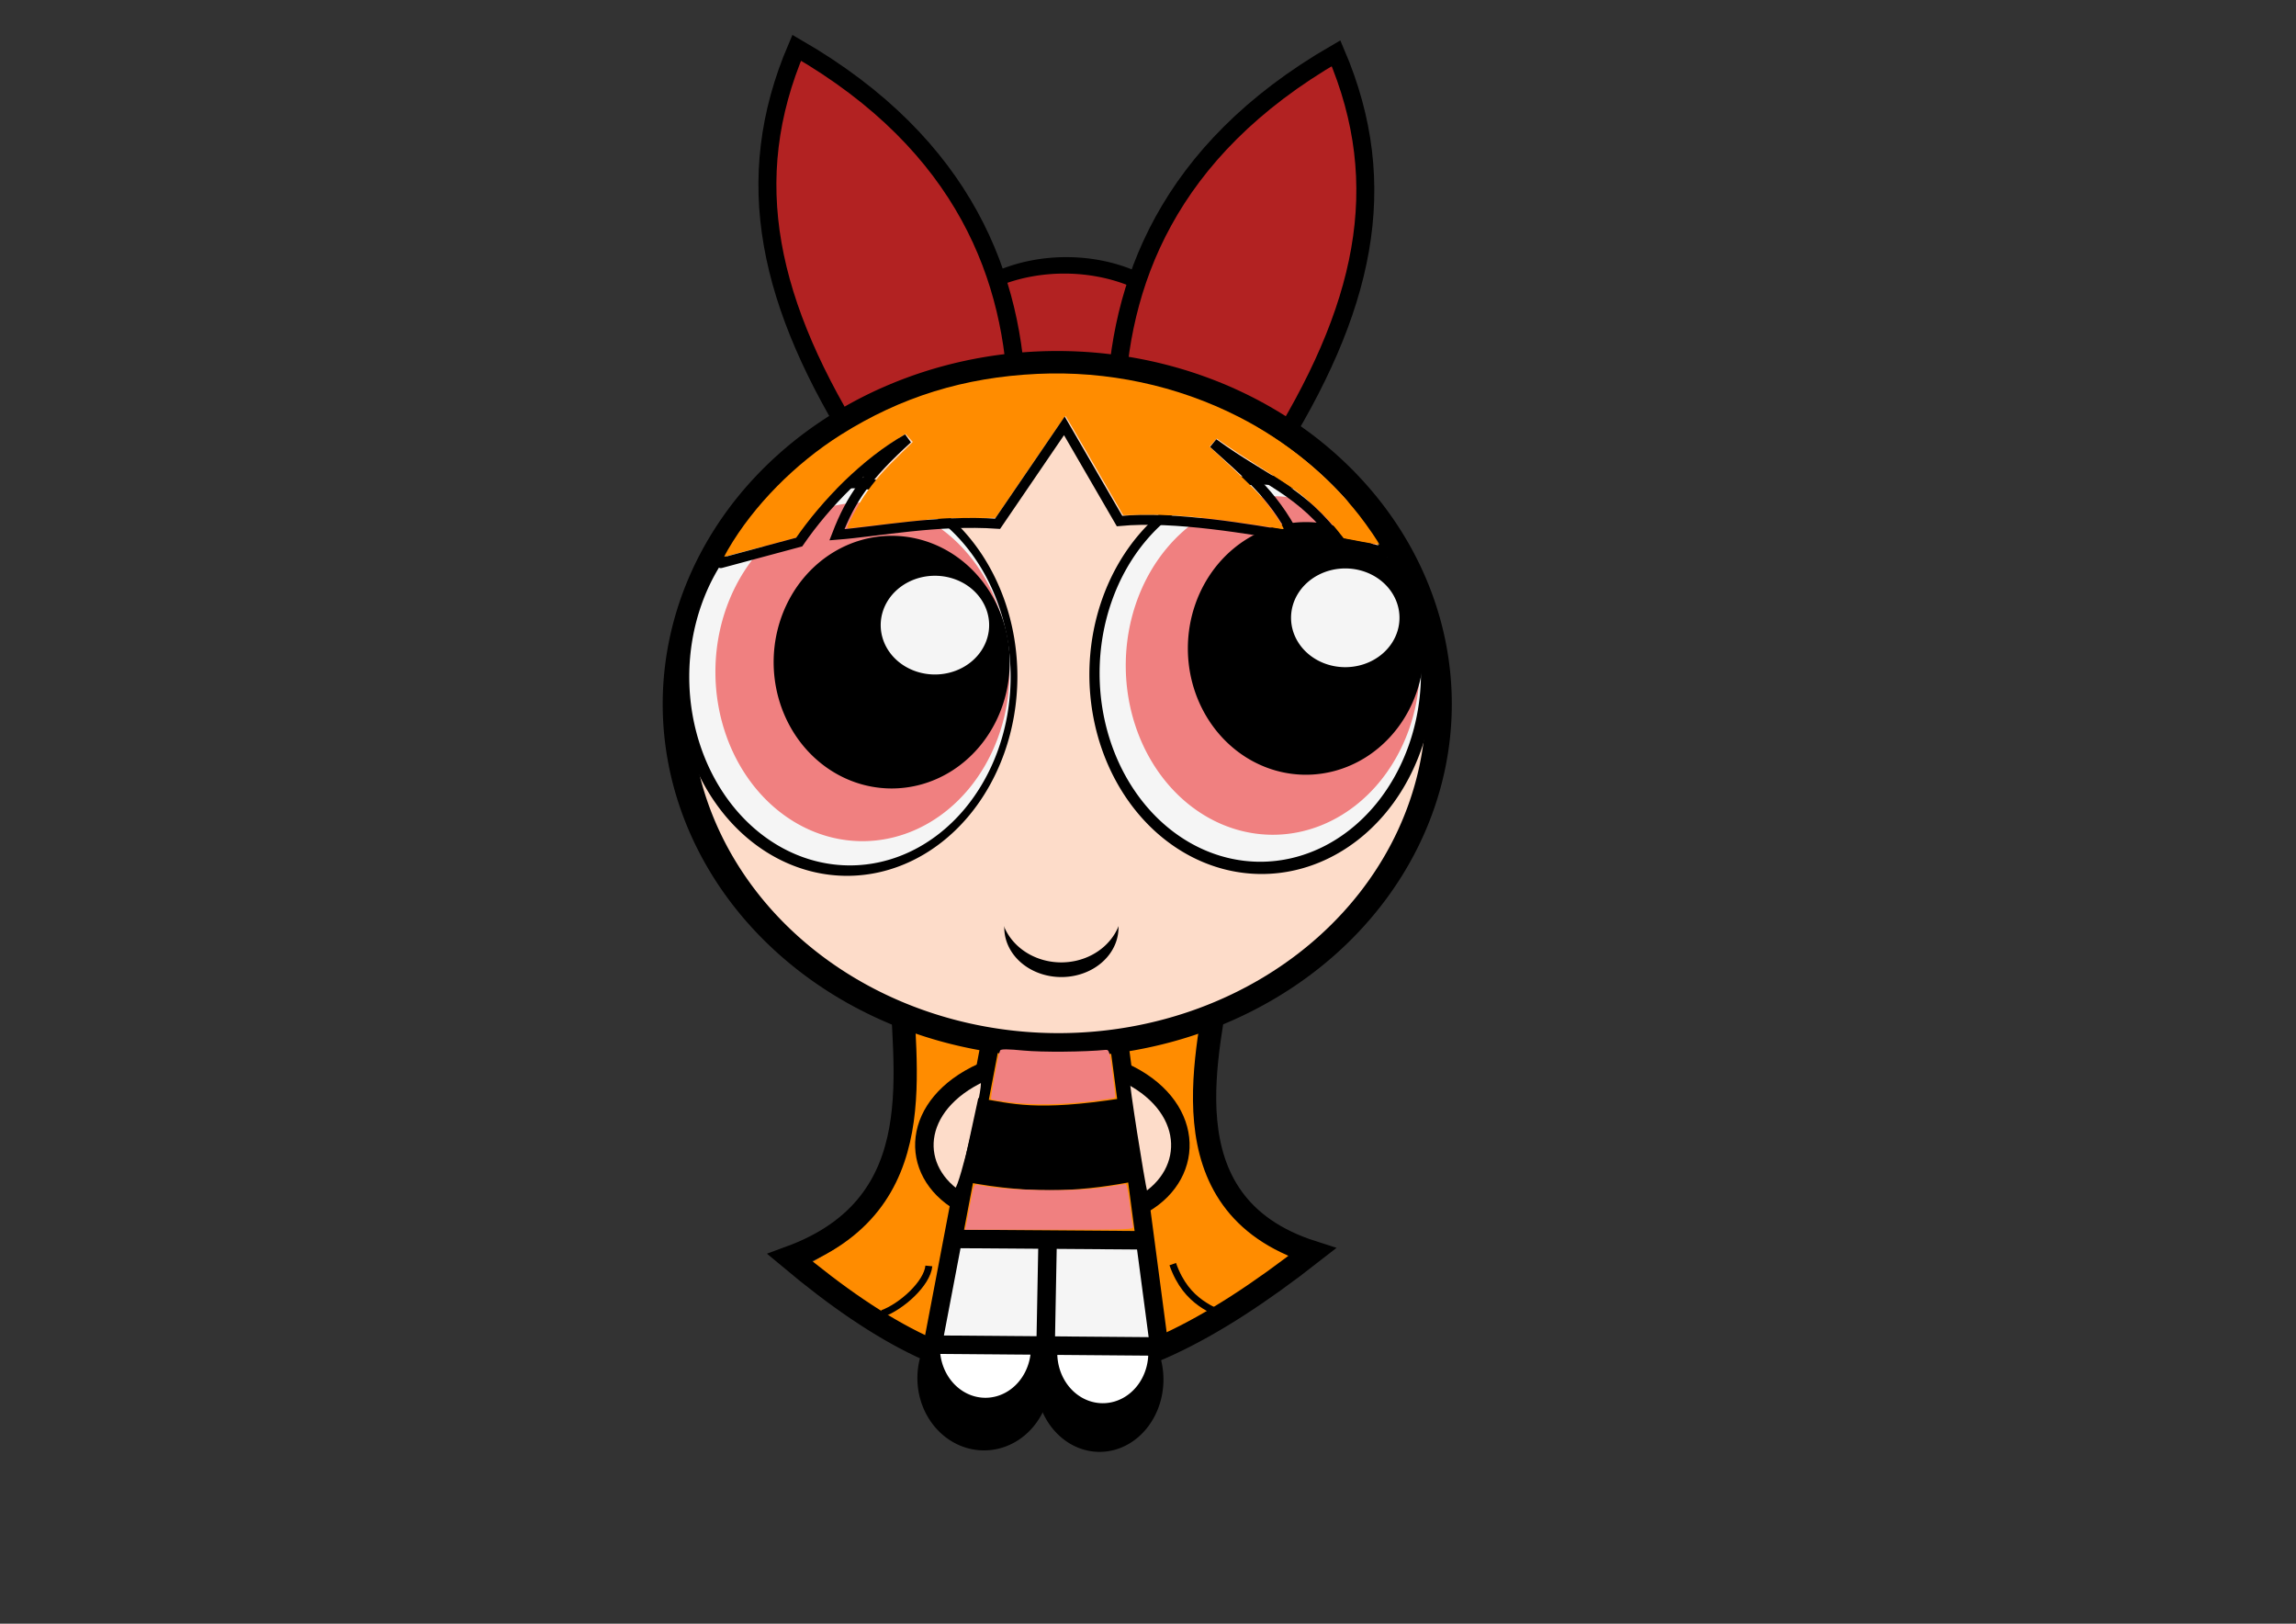 <?xml version="1.0" encoding="UTF-8" standalone="no"?>
<!-- Created with Inkscape (http://www.inkscape.org/) -->

<svg
   xmlns:dc="http://purl.org/dc/elements/1.1/"
   xmlns:cc="http://creativecommons.org/ns#"
   xmlns:rdf="http://www.w3.org/1999/02/22-rdf-syntax-ns#"
   xmlns:svg="http://www.w3.org/2000/svg"
   xmlns="http://www.w3.org/2000/svg"
   xmlns:sodipodi="http://sodipodi.sourceforge.net/DTD/sodipodi-0.dtd"
   xmlns:inkscape="http://www.inkscape.org/namespaces/inkscape"
   width="297mm"
   height="210mm"
   id="svg2991"
   version="1.1"
   inkscape:version="0.48.4 r9939"
   sodipodi:docname="3.svg">
  <rect width="100%" height="100%" fill="#333333" stroke="none"/>
  <defs
     id="defs2993" />
  <sodipodi:namedview
     inkscape:document-units="mm"
     pagecolor="#ffffff"
     bordercolor="#666666"
     borderopacity="1.0"
     inkscape:pageopacity="0.0"
     inkscape:pageshadow="2"
     inkscape:zoom="0.86831672"
     inkscape:cx="227.94552"
     inkscape:cy="397.73343"
     inkscape:current-layer="layer1"
     id="namedview2995"
     showgrid="false"
     inkscape:window-width="1920"
     inkscape:window-height="1018"
     inkscape:window-x="-8"
     inkscape:window-y="-8"
     inkscape:window-maximized="1"
     units="mm" />
  <g
     inkscape:label="Layer 1"
     inkscape:groupmode="layer"
     id="layer1">
    <path
       style="fill:#b22222;fill-opacity:1;stroke-width:7.087;stroke-linecap:round;stroke-linejoin:round;stroke-miterlimit:4;stroke-dasharray:none"
       d="m 584.544,183.245 c -1.824,-0.762 -10.091,-3.302 -14.55,-4.472 -12.471,-3.27 -24.404,-5.242 -37.853,-6.253 -6.814,-0.513 -21.106,-0.512 -27.916,2.3e-4 -16.191,1.219 -32.294,4.212 -45.761,8.505 -1.747,0.557 -3.223,0.969 -3.279,0.916 -0.187,-0.176 0.422,-5.122 0.881,-7.168 2.297,-10.22 9.53,-19.733 20.36,-26.778 17.395,-11.315 41.766,-15.071 64.104,-9.88 23.382,5.433 40.398,19.703 44.246,37.105 0.427,1.932 0.959,8.404 0.689,8.379 -0.052,-0.004 -0.467,-0.164 -0.922,-0.355 l 0,0 z"
       id="path3979"
       inkscape:connector-curvature="0" />
    <path
       sodipodi:type="arc"
       style="fill:#000000;fill-opacity:1;stroke-width:7.087;stroke-linecap:round;stroke-linejoin:round;stroke-miterlimit:4;stroke-dasharray:none"
       id="path3945"
       sodipodi:cx="535.02271"
       sodipodi:cy="135.78101"
       sodipodi:rx="56.189598"
       sodipodi:ry="42.345783"
       d="m 591.212,135.781 a 56.19,42.346 0 1 1 -112.379,0 56.19,42.346 0 1 1 112.379,0 z"
       transform="matrix(1.162,0,0,1.099,-100.416,23.205)" />
    <path
       sodipodi:type="arc"
       style="fill:#b22222;fill-opacity:1;stroke-width:7.087;stroke-linecap:round;stroke-linejoin:round;stroke-miterlimit:4;stroke-dasharray:none"
       id="path3945-7"
       sodipodi:cx="535.02271"
       sodipodi:cy="135.78101"
       sodipodi:rx="56.189598"
       sodipodi:ry="42.345783"
       d="m 591.212,135.781 a 56.19,42.346 0 1 1 -112.379,0 56.19,42.346 0 1 1 112.379,0 z"
       transform="matrix(1.162,0,0,1.12,-101.362,29.283)" />
    <path
       style="fill:#b22222;fill-opacity:1;stroke-width:7.087;stroke-linecap:round;stroke-linejoin:round;stroke-miterlimit:4;stroke-dasharray:none"
       d="m 416.397,209.006 c -16.164,-26.109 -28.086,-52.934 -34.51,-77.656 -6.644,-25.563 -6.85,-55.896 -0.55,-80.595 2.076,-8.138 6.624,-21.454 7.674,-22.471 1.9,-1.839 25.8,14.618 41.802,28.785 20.156,17.844 32.331,33.032 44.299,55.261 6.425,11.935 14.246,31.227 14.246,35.143 0,0.872 -1.2,3.981 -2.667,6.908 -2.416,4.822 -3.297,8.693 -5.058,22.209 -0.564,4.329 -0.639,4.405 -5.893,5.984 -14.262,4.286 -43.41,19.601 -54.622,28.698 -2.208,1.791 -2.209,1.791 -4.72,-2.266 l 0,0 z"
       id="path4003"
       inkscape:connector-curvature="0" />
    <path
       style="fill:#b22222;fill-opacity:1;stroke-width:7.087;stroke-linecap:round;stroke-linejoin:round;stroke-miterlimit:4;stroke-dasharray:none"
       d="m 614.502,222.163 c -9.746,-7.367 -27.588,-17.395 -39.924,-22.439 l -5.471,-2.237 -0.022,-11.325 c -0.021,-10.66 -0.21,-11.722 -3.234,-18.1 -1.767,-3.727 -4.856,-8.78 -6.865,-11.229 -4.284,-5.224 -4.267,-5.524 1.167,-20.109 15.124,-40.598 43.547,-75.719 83.415,-103.068 l 8.593,-5.895 3.244,10.556 c 6.819,22.187 9.632,42.873 8.667,63.736 -1.154,24.948 -6.33,47.545 -17.36,75.778 -4.293,10.989 -20.849,45.034 -23.384,48.086 -1.485,1.788 -1.51,1.777 -8.826,-3.754 z"
       id="path4005"
       inkscape:connector-curvature="0" />
    <path
       style="fill:#ff8c00;fill-opacity:1;stroke-width:9;stroke-linecap:round;stroke-linejoin:miter;stroke-miterlimit:4;stroke-dasharray:none"
       d="m 494.609,668.599 c -17.586,-2.421 -40.5,-11.232 -60.82,-23.387 -13.491,-8.07 -39.324,-26.628 -38.185,-27.431 0.283,-0.2 4.336,-2.573 9.007,-5.275 18.81,-10.88 31.724,-27.437 37.842,-48.519 3.822,-13.17 4.652,-21.147 4.652,-44.714 l 0,-22.018 3.429,1.283 c 6.407,2.397 27.963,6.833 40.153,8.264 29.97,3.517 66.061,0.504 92.739,-7.742 4.69,-1.45 5.902,-1.576 5.47,-0.568 -0.305,0.712 -1.316,9.22 -2.247,18.908 -1.4,14.573 -1.491,19.641 -0.523,29.35 2.539,25.479 10.927,42.831 27.192,56.252 4.238,3.497 15.135,10.353 18.471,11.622 1.721,0.654 -4.461,5.572 -20.68,16.453 -18.04,12.102 -28.833,18.126 -45.039,25.135 -20.825,9.007 -34.875,12.406 -53.561,12.958 -6.232,0.184 -14.287,-0.072 -17.902,-0.57 z"
       id="path4055"
       inkscape:connector-curvature="0" />
    <path
       sodipodi:type="arc"
       style="fill:#000000;fill-opacity:1;stroke-width:11;stroke-linecap:round;stroke-linejoin:round;stroke-miterlimit:4;stroke-dasharray:none"
       id="path3000"
       sodipodi:cx="541.27716"
       sodipodi:cy="292.6463"
       sodipodi:rx="160.07983"
       sodipodi:ry="155.47322"
       d="m 701.357,292.646 a 160.08,155.473 0 1 1 -320.16,0 160.08,155.473 0 1 1 320.16,0 z"
       transform="matrix(1.205,0,0,1.11,-135.342,19.315)" />
    <path
       style="fill:none;stroke:#000000;stroke-width:8.781;stroke-linecap:butt;stroke-linejoin:miter;stroke-miterlimit:4;stroke-opacity:1;stroke-dasharray:none"
       d="M 545.445,199.645 C 546.823,139.301 570.317,73.882 653.194,26.03 680.882,90.786 667.425,151.414 621.428,223.895"
       id="path3967-1"
       inkscape:connector-curvature="0"
       sodipodi:nodetypes="ccc" />
    <path
       style="fill:none;stroke:#000000;stroke-width:8.781;stroke-linecap:butt;stroke-linejoin:miter;stroke-miterlimit:4;stroke-opacity:1;stroke-dasharray:none"
       d="M 497.256,196.961 C 495.878,136.617 472.384,71.198 389.507,23.346 361.819,88.102 375.276,148.73 421.273,221.211"
       id="path3967"
       inkscape:connector-curvature="0"
       sodipodi:nodetypes="ccc" />
    <path
       style="fill:none;stroke:#000000;stroke-width:11.36;stroke-linecap:butt;stroke-linejoin:miter;stroke-miterlimit:4;stroke-opacity:1;stroke-dasharray:none"
       d="m 440.777,476.026 c 0.009,44.571 17.058,112.527 -54.635,138.758 91.637,76.724 153.123,77.299 255.361,-2.668 C 567.264,588.324 592.006,511.46 596.369,474.247"
       id="path4053"
       inkscape:connector-curvature="0"
       sodipodi:nodetypes="cccc" />
    <path
       sodipodi:type="arc"
       style="fill:#fddcc9;fill-opacity:1;stroke-width:11;stroke-linecap:round;stroke-linejoin:round;stroke-miterlimit:4;stroke-dasharray:none"
       id="path3002"
       sodipodi:cx="570.85376"
       sodipodi:cy="292.94901"
       sodipodi:rx="135.99512"
       sodipodi:ry="135.18077"
       d="m 706.849,292.949 a 135.995,135.181 0 1 1 -271.99,0 135.995,135.181 0 1 1 271.99,0 z"
       transform="matrix(1.321,0,0,1.189,-236.604,-4.031)" />
    <path
       sodipodi:type="arc"
       style="fill:#000000;fill-opacity:1;stroke-width:11;stroke-linecap:round;stroke-linejoin:round;stroke-miterlimit:4;stroke-dasharray:none"
       id="path3772"
       sodipodi:cx="623.78595"
       sodipodi:cy="258.74664"
       sodipodi:rx="50.489204"
       sodipodi:ry="53.746574"
       d="m 674.275,258.747 a 50.489,53.747 0 1 1 -100.978,0 50.489,53.747 0 1 1 100.978,0 z"
       transform="matrix(1.668,0,0,1.814,-423.658,-139.636)" />
    <path
       sodipodi:type="arc"
       style="fill:#000000;fill-opacity:1;stroke-width:11;stroke-linecap:round;stroke-linejoin:round;stroke-miterlimit:4;stroke-dasharray:none"
       id="path3772-1"
       sodipodi:cx="623.78595"
       sodipodi:cy="258.74664"
       sodipodi:rx="50.489204"
       sodipodi:ry="53.746574"
       d="m 674.275,258.747 a 50.489,53.747 0 1 1 -100.978,0 50.489,53.747 0 1 1 100.978,0 z"
       transform="matrix(1.649,0,0,1.814,-614.478,-138.741)" />
    <path
       sodipodi:type="arc"
       style="fill:#f5f5f5;fill-opacity:1;stroke-width:11;stroke-linecap:round;stroke-linejoin:round;stroke-miterlimit:4;stroke-dasharray:none"
       id="path3772-7"
       sodipodi:cx="623.78595"
       sodipodi:cy="258.74664"
       sodipodi:rx="50.489204"
       sodipodi:ry="53.746574"
       d="m 674.275,258.747 a 50.489,53.747 0 1 1 -100.978,0 50.489,53.747 0 1 1 100.978,0 z"
       transform="matrix(1.556,0,0,1.715,-354.455,-114.687)" />
    <path
       sodipodi:type="arc"
       style="fill:#f5f5f5;fill-opacity:1;stroke-width:11;stroke-linecap:round;stroke-linejoin:round;stroke-miterlimit:4;stroke-dasharray:none"
       id="path3772-7-4"
       sodipodi:cx="623.78595"
       sodipodi:cy="258.74664"
       sodipodi:rx="50.489204"
       sodipodi:ry="53.746574"
       d="m 674.275,258.747 a 50.489,53.747 0 1 1 -100.978,0 50.489,53.747 0 1 1 100.978,0 z"
       transform="matrix(1.556,0,0,1.715,-555.074,-112.898)" />
    <path
       sodipodi:type="arc"
       style="fill:#f08080;fill-opacity:1;stroke-width:11;stroke-linecap:round;stroke-linejoin:round;stroke-miterlimit:4;stroke-dasharray:none"
       id="path3772-7-4-0"
       sodipodi:cx="623.78595"
       sodipodi:cy="258.74664"
       sodipodi:rx="50.489204"
       sodipodi:ry="58.146877"
       d="m 674.275,258.747 a 50.489,58.147 0 1 1 -100.978,0 50.489,58.147 0 1 1 100.978,0 z"
       transform="matrix(1.424,0,0,1.423,-466.609,-39.76)" />
    <path
       sodipodi:type="arc"
       style="fill:#f08080;fill-opacity:1;stroke-width:11;stroke-linecap:round;stroke-linejoin:round;stroke-miterlimit:4;stroke-dasharray:none"
       id="path3772-7-4-0-8"
       sodipodi:cx="623.78595"
       sodipodi:cy="258.74664"
       sodipodi:rx="50.489204"
       sodipodi:ry="58.146877"
       d="m 674.275,258.747 a 50.489,58.147 0 1 1 -100.978,0 50.489,58.147 0 1 1 100.978,0 z"
       transform="matrix(1.424,0,0,1.423,-265.99,-42.891)" />
    <path
       sodipodi:type="arc"
       style="fill:#000000;fill-opacity:1;stroke-width:11;stroke-linecap:round;stroke-linejoin:round;stroke-miterlimit:4;stroke-dasharray:none"
       id="path3772-7-4-0-82"
       sodipodi:cx="623.78595"
       sodipodi:cy="258.74664"
       sodipodi:rx="50.489204"
       sodipodi:ry="58.146877"
       d="m 674.275,258.747 a 50.489,58.147 0 1 1 -100.978,0 50.489,58.147 0 1 1 100.978,0 z"
       transform="matrix(1.143,0,0,1.062,-74.53,42.168)" />
    <path
       style="fill:#ff8c00;fill-opacity:1;stroke-width:4.3;stroke-linecap:round;stroke-linejoin:miter;stroke-miterlimit:4;stroke-dasharray:none"
       d="m 355.984,268.525 c 12.451,-21.326 32.704,-41.903 55.154,-56.035 29.374,-18.491 60.245,-28.052 96.003,-29.733 34.248,-1.609 68.34,5.662 98.454,20.999 22.903,11.664 43.609,28.571 58.907,48.099 4.047,5.166 10.096,14.027 9.78,14.327 -0.118,0.112 -4.069,-0.527 -8.78,-1.42 l -8.564,-1.624 -3.417,-4.299 c -4.431,-5.575 -14.472,-15.067 -20.463,-19.345 -2.597,-1.854 -10.246,-6.858 -16.998,-11.12 -6.752,-4.262 -14.28,-9.153 -16.73,-10.869 l -4.453,-3.12 -1.764,1.96 -1.764,1.96 11.223,10.513 c 6.173,5.782 12.652,12.224 14.399,14.315 4.938,5.912 11.087,14.952 10.529,15.48 -0.109,0.103 -1.816,-0.106 -3.794,-0.464 -1.978,-0.358 -7.694,-1.26 -12.703,-2.003 -22.7,-3.368 -37.355,-4.622 -51.783,-4.43 l -10.096,0.134 -13.985,-24.246 c -7.692,-13.336 -14.094,-24.255 -14.227,-24.265 -0.133,-0.01 -7.88,11.204 -17.215,24.92 l -16.973,24.939 -11.823,0.018 c -6.503,0.01 -14.904,0.27 -18.67,0.578 -5.649,0.462 -32.588,3.386 -40.016,4.344 -1.366,0.176 -2.007,0.093 -2.007,-0.261 0,-1.081 5.698,-11.746 8.288,-15.513 5.055,-7.351 9.331,-12.248 18.484,-21.169 l 5.297,-5.162 -1.778,-1.956 -1.778,-1.956 -3.751,2.386 c -17.104,10.882 -33.855,26.873 -46.927,44.796 l -2.496,3.423 -17.577,4.741 c -9.667,2.608 -17.703,4.741 -17.857,4.741 -0.154,0 0.689,-1.658 1.872,-3.684 z"
       id="path4051"
       inkscape:connector-curvature="0" />
    <path
       style="fill:none;stroke:#000000;stroke-width:4.859;stroke-linecap:round;stroke-linejoin:miter;stroke-miterlimit:4;stroke-opacity:1;stroke-dasharray:none"
       d="m 352.395,275.268 38.326,-10.289 c 12.925,-18.802 32.498,-38.904 52.994,-50.549 -19.881,18.035 -27.671,29.159 -34.54,46.97 20.24,-1.574 49.191,-7.403 78.544,-5.368 l 32.648,-47.865 26.97,46.523 c 27.227,-2.58 64.071,4.117 85.641,7.605 -10.793,-21.171 -24.434,-31.544 -39.745,-45.628 26.223,19.109 42.345,22.306 61.984,48.76 l 27.916,5.368"
       id="path4013"
       inkscape:connector-curvature="0"
       sodipodi:nodetypes="ccccccccccc" />
    <path
       sodipodi:type="arc"
       style="fill:#000000;fill-opacity:1;stroke-width:11;stroke-linecap:round;stroke-linejoin:round;stroke-miterlimit:4;stroke-dasharray:none"
       id="path3772-7-4-0-82-4"
       sodipodi:cx="623.78595"
       sodipodi:cy="258.74664"
       sodipodi:rx="50.489204"
       sodipodi:ry="58.146877"
       d="m 674.275,258.747 a 50.489,58.147 0 1 1 -100.978,0 50.489,58.147 0 1 1 100.978,0 z"
       transform="matrix(1.143,0,0,1.062,-277.041,48.878)" />
    <path
       sodipodi:type="arc"
       style="fill:#f5f5f5;fill-opacity:1;stroke-width:11;stroke-linecap:round;stroke-linejoin:round;stroke-miterlimit:4;stroke-dasharray:none"
       id="path3772-7-4-0-82-5"
       sodipodi:cx="623.78595"
       sodipodi:cy="258.74664"
       sodipodi:rx="50.489204"
       sodipodi:ry="58.146877"
       d="m 674.275,258.747 a 50.489,58.147 0 1 1 -100.978,0 50.489,58.147 0 1 1 100.978,0 z"
       transform="matrix(0.525,0,0,0.415,129.599,198.194)" />
    <path
       sodipodi:type="arc"
       style="fill:#f5f5f5;fill-opacity:1;stroke-width:11;stroke-linecap:round;stroke-linejoin:round;stroke-miterlimit:4;stroke-dasharray:none"
       id="path3772-7-4-0-82-5-5"
       sodipodi:cx="623.78595"
       sodipodi:cy="258.74664"
       sodipodi:rx="50.489204"
       sodipodi:ry="58.146877"
       d="m 674.275,258.747 a 50.489,58.147 0 1 1 -100.978,0 50.489,58.147 0 1 1 100.978,0 z"
       transform="matrix(0.525,0,0,0.415,330.217,194.616)" />
    <path
       sodipodi:type="arc"
       style="fill:#000000;fill-opacity:1;stroke-width:7.087;stroke-linecap:round;stroke-linejoin:round;stroke-miterlimit:4;stroke-dasharray:none"
       id="path3939"
       sodipodi:cx="535.42987"
       sodipodi:cy="385.784"
       sodipodi:rx="24.023088"
       sodipodi:ry="21.987234"
       d="m 559.453,385.784 a 24.023,21.987 0 1 1 -48.046,0 24.023,21.987 0 1 1 48.046,0 z"
       transform="matrix(1.162,0,0,1.099,-103.255,29.467)" />
    <path
       sodipodi:type="arc"
       style="fill:#fddcc9;fill-opacity:1;stroke-width:7.087;stroke-linecap:round;stroke-linejoin:round;stroke-miterlimit:4;stroke-dasharray:none"
       id="path3943"
       sodipodi:cx="525.25061"
       sodipodi:cy="353.21033"
       sodipodi:rx="19.544209"
       sodipodi:ry="24.43026"
       d="m 544.795,353.21 a 19.544,24.43 0 1 1 -39.088,0 19.544,24.43 0 1 1 39.088,0 z"
       transform="matrix(1.525,0,0,1.099,-282.167,55.413)" />
    <path
       style="fill:#b22222;fill-opacity:1;stroke-width:7.087;stroke-linecap:round;stroke-linejoin:round;stroke-miterlimit:4;stroke-dasharray:none"
       d=""
       id="path3977"
       inkscape:connector-curvature="0" />
    <path
       style="fill:#b22222;fill-opacity:1;stroke-width:7.087;stroke-linecap:round;stroke-linejoin:round;stroke-miterlimit:4;stroke-dasharray:none"
       d=""
       id="path3983"
       inkscape:connector-curvature="0" />
    <path
       sodipodi:type="arc"
       style="fill:#000000;fill-opacity:1;stroke-width:8;stroke-linecap:round;stroke-linejoin:miter;stroke-miterlimit:4;stroke-dasharray:none"
       id="path4097"
       sodipodi:cx="543.98047"
       sodipodi:cy="671.21088"
       sodipodi:rx="26.873287"
       sodipodi:ry="32.166508"
       d="m 570.854,671.211 a 26.873,32.167 0 1 1 -53.747,0 26.873,32.167 0 1 1 53.747,0 z"
       transform="matrix(1.162,0,0,1.099,-94.518,-63.307)" />
    <path
       sodipodi:type="arc"
       style="fill:#000000;fill-opacity:1;stroke-width:8;stroke-linecap:round;stroke-linejoin:miter;stroke-miterlimit:4;stroke-dasharray:none"
       id="path4097-5"
       sodipodi:cx="543.98047"
       sodipodi:cy="671.21088"
       sodipodi:rx="26.873287"
       sodipodi:ry="32.166508"
       d="m 570.854,671.211 a 26.873,32.167 0 1 1 -53.747,0 26.873,32.167 0 1 1 53.747,0 z"
       transform="matrix(1.212,0,0,1.099,-178.215,-64.026)" />
    <path
       sodipodi:type="arc"
       style="fill:#ffffff;fill-opacity:1;stroke-width:8;stroke-linecap:round;stroke-linejoin:miter;stroke-miterlimit:4;stroke-dasharray:none"
       id="path4097-5-2"
       sodipodi:cx="543.98047"
       sodipodi:cy="671.21088"
       sodipodi:rx="26.873287"
       sodipodi:ry="32.166508"
       d="m 570.854,671.211 a 26.873,32.167 0 1 1 -53.747,0 26.873,32.167 0 1 1 53.747,0 z"
       transform="matrix(0.828,0,0,0.765,31.361,145.18)" />
    <path
       style="fill:none;stroke:#000000;stroke-width:3.39;stroke-linecap:butt;stroke-linejoin:miter;stroke-miterlimit:4;stroke-opacity:1;stroke-dasharray:none"
       d="m 454.123,618.823 c -0.87,8.655 -13.347,19.841 -22.712,23.262"
       id="path4057"
       inkscape:connector-curvature="0"
       sodipodi:nodetypes="cc" />
    <path
       style="fill:none;stroke:#000000;stroke-width:3.39;stroke-linecap:butt;stroke-linejoin:miter;stroke-miterlimit:4;stroke-opacity:1;stroke-dasharray:none"
       d="m 573.359,617.928 c 6.94,19.728 20.503,22.091 27.443,26.84"
       id="path4059"
       inkscape:connector-curvature="0"
       sodipodi:nodetypes="cc" />
    <path
       sodipodi:type="arc"
       style="fill:#ffffff;fill-opacity:1;stroke-width:8;stroke-linecap:round;stroke-linejoin:miter;stroke-miterlimit:4;stroke-dasharray:none"
       id="path4097-5-2-7"
       sodipodi:cx="543.98047"
       sodipodi:cy="671.21088"
       sodipodi:rx="26.873287"
       sodipodi:ry="32.166508"
       d="m 570.854,671.211 a 26.873,32.167 0 1 1 -53.747,0 26.873,32.167 0 1 1 53.747,0 z"
       transform="matrix(0.828,0,0,0.765,88.741,147.837)" />
    <path
       style="fill:#f5f5f5;fill-opacity:1;stroke-width:8;stroke-linecap:round;stroke-linejoin:miter;stroke-miterlimit:4;stroke-dasharray:none"
       d="m 511.424,645.028 c 0.002,-5.966 0.331,-16.637 0.731,-23.714 l 0.726,-12.866 22.108,0 22.108,0 0.612,3.28 c 0.337,1.804 1.619,10.772 2.849,19.929 1.23,9.157 2.529,18.353 2.886,20.434 l 0.65,3.784 -26.336,0 -26.336,0 0.003,-10.848 z"
       id="path4089"
       inkscape:connector-curvature="0" />
    <path
       style="fill:#f5f5f5;fill-opacity:1;stroke-width:8;stroke-linecap:round;stroke-linejoin:miter;stroke-miterlimit:4;stroke-dasharray:none"
       d="m 462.593,654.204 c -2.628,-0.208 -4.778,-0.845 -4.778,-1.416 0,-1.257 9.045,-44.68 9.345,-44.863 0.116,-0.071 9.951,0.089 21.854,0.355 l 21.642,0.484 0,9.591 c 0,5.275 -0.331,15.662 -0.736,23.081 l -0.736,13.49 -20.906,-0.173 c -11.498,-0.095 -23.056,-0.343 -25.684,-0.551 z"
       id="path4091"
       inkscape:connector-curvature="0" />
    <path
       style="fill:none;stroke:#000000;stroke-width:9.039;stroke-linecap:butt;stroke-linejoin:miter;stroke-miterlimit:4;stroke-opacity:1;stroke-dasharray:none"
       d="M 485.352,503.41 456.016,657.294 566.735,658.188 546.862,507.883"
       id="path4061"
       inkscape:connector-curvature="0" />
    <path
       style="fill:#fddcc9;fill-opacity:1;stroke-width:8;stroke-linecap:round;stroke-linejoin:miter;stroke-miterlimit:4;stroke-dasharray:none"
       d="m 561.1,583.561 c -1.65,-6.512 -9.245,-55.075 -8.689,-55.553 1.766,-1.52 15.372,10.403 20.062,17.579 6.01,9.197 6.412,17.884 1.226,26.496 -3.18,5.281 -12.109,13.415 -12.599,11.479 z"
       id="path4157"
       inkscape:connector-curvature="0" />
    <path
       style="fill:none;stroke:#000000;stroke-width:9.039;stroke-linecap:butt;stroke-linejoin:miter;stroke-miterlimit:4;stroke-opacity:1;stroke-dasharray:none"
       d="m 549.228,523.987 c 34.704,15.822 35.761,49.264 9.936,64.417"
       id="path4063"
       inkscape:connector-curvature="0"
       sodipodi:nodetypes="cc" />
    <path
       style="fill:#fddcc9;fill-opacity:1;stroke-width:8;stroke-linecap:round;stroke-linejoin:miter;stroke-miterlimit:4;stroke-dasharray:none"
       d="m 463.127,578.604 c -4.637,-4.023 -9.082,-13.635 -9.082,-19.64 0,-3.329 2.459,-9.606 5.463,-13.948 5.583,-8.067 17.558,-17.706 19.902,-16.019 1.649,1.187 -10.502,51.7 -12.437,51.7 -0.788,0 -2.519,-0.942 -3.846,-2.094 z"
       id="path4155"
       inkscape:connector-curvature="0" />
    <path
       style="fill:none;stroke:#000000;stroke-width:9.039;stroke-linecap:butt;stroke-linejoin:miter;stroke-miterlimit:4;stroke-opacity:1;stroke-dasharray:none"
       d="M 480.047,524.186 C 445.342,540.008 443.813,572.555 469.637,587.707"
       id="path4063-1"
       inkscape:connector-curvature="0"
       sodipodi:nodetypes="cc" />
    <path
       style="fill:#000000;stroke:#000000;stroke-width:1.13px;stroke-linecap:butt;stroke-linejoin:miter;stroke-opacity:1"
       d="m 548.755,537.407 c -42.557,6.606 -54.058,2.535 -70.027,0 l -8.517,39.366 c 37.843,7.448 62.231,4.295 85.168,0 z"
       id="path4083"
       inkscape:connector-curvature="0"
       sodipodi:nodetypes="ccccc" />
    <path
       style="fill:none;stroke:#000000;stroke-width:9.039;stroke-linecap:butt;stroke-linejoin:miter;stroke-miterlimit:4;stroke-opacity:1;stroke-dasharray:none"
       d="m 466.206,605.61 94.966,0.687"
       id="path4085"
       inkscape:connector-curvature="0"
       sodipodi:nodetypes="cc" />
    <path
       style="fill:none;stroke:#000000;stroke-width:9.039;stroke-linecap:butt;stroke-linejoin:miter;stroke-miterlimit:4;stroke-opacity:1;stroke-dasharray:none"
       d="m 512.183,606.297 -0.946,50.102"
       id="path4087"
       inkscape:connector-curvature="0" />
    <path
       style="fill:#f08080;fill-opacity:1;stroke-width:8;stroke-linecap:round;stroke-linejoin:miter;stroke-miterlimit:4;stroke-dasharray:none"
       d="m 472.254,599.125 c 0.274,-1.107 1.25,-6.165 2.17,-11.239 1.544,-8.517 1.823,-9.192 3.627,-8.78 13.187,3.011 46.856,3.633 62.271,1.149 5.069,-0.817 9.585,-1.485 10.035,-1.485 0.45,0 1.338,4.328 1.972,9.618 0.634,5.29 1.363,10.322 1.621,11.183 0.441,1.474 -1.952,1.566 -40.863,1.566 l -41.331,0 0.498,-2.013 z"
       id="path4093"
       inkscape:connector-curvature="0" />
    <path
       style="fill:#f08080;fill-opacity:1;stroke-width:8;stroke-linecap:round;stroke-linejoin:miter;stroke-miterlimit:4;stroke-dasharray:none"
       d="m 494.806,538.955 c -5.392,-0.681 -9.989,-1.412 -10.215,-1.626 -0.517,-0.489 3.569,-22.59 4.416,-23.886 0.442,-0.677 3.782,-0.652 11.426,0.085 8.978,0.866 29.956,0.694 40.108,-0.327 1.701,-0.171 2.001,0.835 3.416,11.443 0.853,6.397 1.432,11.767 1.286,11.933 -0.146,0.166 -4.451,0.84 -9.567,1.497 -14.999,1.927 -30.021,2.251 -40.87,0.882 l 0,0 z"
       id="path4095"
       inkscape:connector-curvature="0" />
  </g>
</svg>
